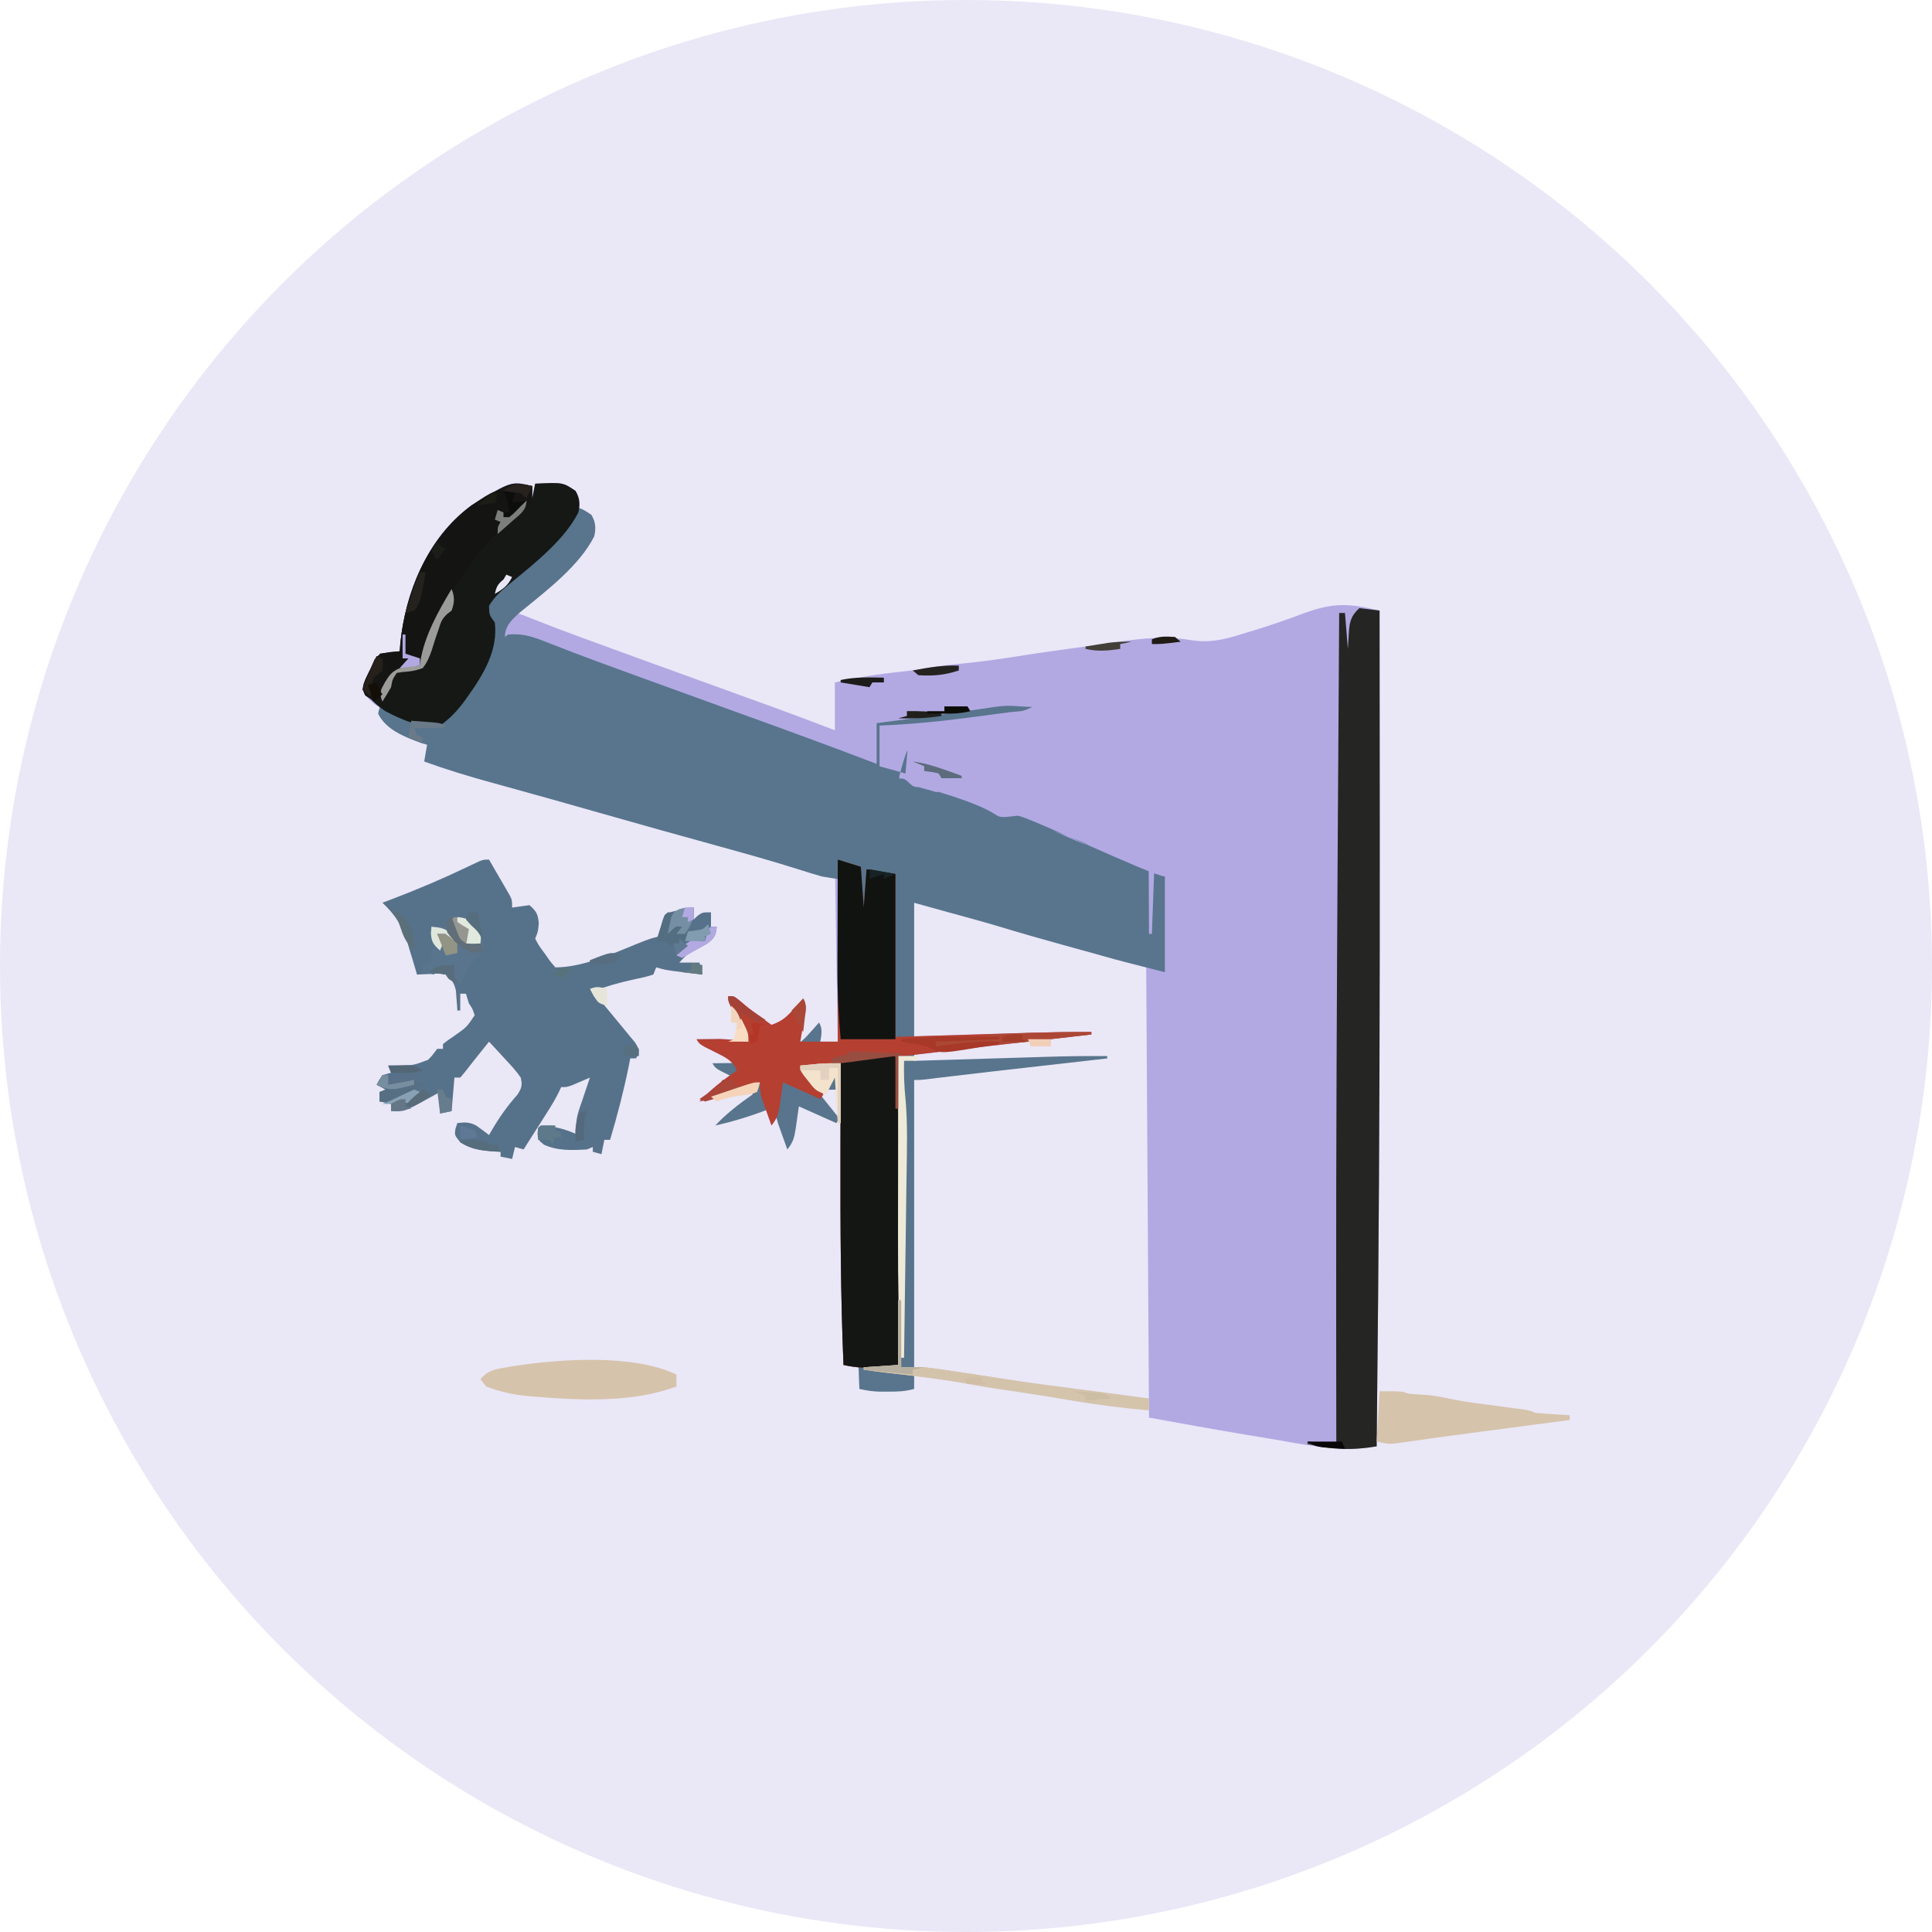 <svg width="32" height="32" viewBox="0 0 32 32" fill="none" xmlns="http://www.w3.org/2000/svg">
<circle opacity="0.28" cx="16" cy="16" r="16" fill="#B2A9E3"/>
<path d="M8.816 8.051C8.816 8.116 8.816 8.182 8.816 8.249C8.832 8.17 8.848 8.092 8.864 8.011C9.323 7.989 9.323 7.989 9.532 8.13C9.605 8.251 9.609 8.356 9.58 8.487C9.341 8.962 8.815 9.367 8.379 9.721C8.227 9.851 8.1 9.964 8.1 10.153C8.116 10.14 8.132 10.127 8.148 10.113C8.423 10.086 8.614 10.168 8.855 10.264C8.94 10.297 9.025 10.33 9.11 10.363C9.155 10.38 9.2 10.398 9.247 10.416C9.496 10.511 9.747 10.602 9.998 10.693C10.044 10.71 10.091 10.727 10.139 10.745C10.287 10.799 10.435 10.853 10.582 10.906C10.64 10.927 10.697 10.948 10.756 10.97C11.106 11.097 11.456 11.224 11.806 11.35C11.926 11.394 12.045 11.437 12.165 11.48C12.246 11.509 12.327 11.539 12.407 11.568C12.884 11.739 13.358 11.914 13.828 12.096C13.828 11.835 13.828 11.573 13.828 11.303C14.202 11.219 14.565 11.162 14.949 11.123C15.086 11.108 15.218 11.089 15.353 11.065C15.553 11.03 15.755 11.008 15.958 10.988C16.244 10.96 16.526 10.922 16.809 10.877C17.246 10.806 17.686 10.748 18.126 10.688C18.26 10.67 18.393 10.65 18.526 10.63C18.951 10.569 19.32 10.531 19.747 10.606C20.075 10.653 20.324 10.579 20.63 10.483C20.677 10.469 20.724 10.455 20.772 10.44C21.056 10.354 21.333 10.257 21.609 10.153C22.091 9.979 22.344 9.992 22.85 10.113C22.851 11.312 22.852 12.511 22.853 13.71C22.853 13.755 22.853 13.8 22.853 13.845C22.854 16.396 22.849 18.947 22.826 21.497C22.826 21.529 22.825 21.561 22.825 21.594C22.818 22.381 22.81 23.169 22.802 23.956C22.249 24.05 21.751 23.957 21.209 23.859C21.012 23.825 20.813 23.793 20.615 23.76C20.086 23.671 19.559 23.576 19.031 23.48C19.007 19.632 19.007 19.632 18.983 15.706C18.652 15.614 18.322 15.523 17.981 15.428C17.757 15.365 17.533 15.301 17.31 15.237C16.692 15.059 16.072 14.885 15.451 14.714C15.262 14.662 15.073 14.61 14.878 14.556C14.878 15.419 14.878 16.283 14.878 17.174C15.734 17.148 15.734 17.148 16.59 17.121C16.699 17.118 16.807 17.115 16.915 17.111C16.97 17.11 17.025 17.108 17.082 17.106C17.414 17.096 17.745 17.092 18.076 17.094C18.076 17.107 18.076 17.12 18.076 17.134C18.018 17.14 17.96 17.147 17.899 17.154C17.678 17.179 17.456 17.204 17.234 17.229C17.139 17.24 17.044 17.25 16.949 17.261C16.393 17.324 15.837 17.387 15.282 17.455C15.223 17.462 15.223 17.462 15.163 17.469C15.129 17.473 15.094 17.478 15.059 17.482C14.974 17.491 14.974 17.491 14.878 17.491C14.878 19.179 14.878 20.868 14.878 22.608C14.725 22.65 14.612 22.652 14.452 22.652C14.402 22.652 14.352 22.652 14.301 22.652C14.182 22.648 14.086 22.633 13.971 22.608C13.923 21.455 13.919 20.303 13.921 19.149C13.921 19.111 13.921 19.073 13.921 19.035C13.921 18.56 13.922 18.085 13.924 17.61C13.887 17.616 13.85 17.623 13.812 17.629C13.624 17.659 13.446 17.652 13.255 17.649C13.381 17.807 13.507 17.964 13.637 18.125C13.621 18.152 13.606 18.178 13.589 18.205C13.385 18.113 13.18 18.022 12.969 17.927C12.941 18.118 12.941 18.118 12.915 18.308C12.894 18.447 12.873 18.523 12.778 18.641C12.746 18.552 12.714 18.463 12.683 18.373C12.665 18.324 12.647 18.274 12.629 18.223C12.587 18.086 12.587 18.086 12.587 17.927C12.555 17.94 12.522 17.953 12.489 17.966C12.193 18.082 11.901 18.174 11.585 18.244C11.769 18.048 11.976 17.889 12.205 17.729C12.134 17.567 12.019 17.512 11.844 17.426C11.589 17.3 11.589 17.3 11.537 17.213C11.617 17.212 11.698 17.211 11.779 17.211C11.823 17.21 11.868 17.21 11.915 17.209C12.078 17.214 12.235 17.232 12.396 17.253C12.372 17.205 12.348 17.157 12.323 17.108C12.292 17.046 12.26 16.983 12.229 16.921C12.213 16.889 12.197 16.858 12.181 16.825C12.158 16.78 12.158 16.78 12.135 16.734C12.121 16.706 12.107 16.678 12.093 16.649C12.062 16.578 12.062 16.578 12.062 16.499C12.158 16.499 12.158 16.499 12.259 16.581C12.279 16.599 12.3 16.617 12.321 16.635C12.466 16.755 12.623 16.864 12.778 16.975C12.953 16.917 13.036 16.837 13.148 16.712C13.192 16.664 13.192 16.664 13.237 16.614C13.259 16.589 13.28 16.564 13.303 16.539C13.381 16.668 13.329 16.802 13.306 16.941C13.301 16.97 13.297 17 13.292 17.031C13.28 17.105 13.268 17.179 13.255 17.253C13.46 17.253 13.665 17.253 13.876 17.253C13.86 16.245 13.844 15.237 13.828 14.199C13.671 14.172 13.513 14.146 13.351 14.119C13.223 14.084 13.1 14.046 12.975 14.005C12.537 13.867 12.095 13.743 11.65 13.621C11.006 13.444 10.363 13.264 9.72 13.081C9.105 12.905 8.489 12.732 7.872 12.562C7.496 12.459 7.127 12.348 6.764 12.215C6.779 12.124 6.795 12.032 6.811 11.938C6.78 11.929 6.748 11.92 6.716 11.911C6.419 11.803 6.127 11.682 6 11.422C6.023 11.293 6.079 11.183 6.143 11.065C6.163 11.019 6.183 10.973 6.203 10.926C6.286 10.827 6.286 10.827 6.459 10.801C6.512 10.797 6.566 10.792 6.621 10.787C6.624 10.744 6.628 10.7 6.631 10.655C6.71 9.851 7.059 8.915 7.814 8.368C8.468 7.968 8.468 7.968 8.816 8.051Z" fill="#B2A9E3"/>
<path d="M9.079 8.448C9.079 8.514 9.079 8.579 9.079 8.646C9.095 8.568 9.11 8.489 9.127 8.408C9.585 8.386 9.585 8.386 9.795 8.527C9.868 8.649 9.872 8.754 9.842 8.884C9.603 9.359 9.078 9.764 8.642 10.118C8.489 10.248 8.363 10.362 8.363 10.55C8.379 10.537 8.394 10.524 8.411 10.511C8.685 10.483 8.877 10.566 9.118 10.662C9.203 10.695 9.288 10.727 9.373 10.76C9.418 10.778 9.463 10.795 9.509 10.813C9.758 10.908 10.009 10.999 10.26 11.091C10.307 11.108 10.354 11.125 10.402 11.143C10.55 11.196 10.697 11.25 10.845 11.304C10.902 11.325 10.96 11.346 11.019 11.367C11.364 11.493 11.709 11.618 12.053 11.742C12.879 12.04 13.703 12.339 14.52 12.652C14.52 12.43 14.52 12.207 14.52 11.978C14.593 11.969 14.666 11.959 14.741 11.949C14.842 11.936 14.944 11.922 15.045 11.909C15.126 11.898 15.126 11.898 15.207 11.887C15.483 11.851 15.758 11.814 16.033 11.774C16.084 11.767 16.134 11.759 16.186 11.752C16.282 11.738 16.378 11.724 16.474 11.709C16.75 11.67 16.818 11.703 17.098 11.709C16.917 11.801 16.913 11.772 16.708 11.799C16.669 11.804 16.631 11.809 16.592 11.814C16.51 11.825 16.429 11.835 16.348 11.846C16.226 11.861 16.104 11.878 15.982 11.894C15.51 11.956 15.045 11.998 14.568 12.018C14.568 12.24 14.568 12.463 14.568 12.692C14.71 12.732 14.852 12.771 14.998 12.811C15.001 12.777 15.003 12.743 15.006 12.709C15.01 12.665 15.014 12.621 15.018 12.576C15.024 12.51 15.024 12.51 15.03 12.443C15.045 12.335 14.854 12.935 14.902 12.896C15.045 12.877 15.064 13.05 15.207 13.035C16.592 13.411 15.116 13.169 15.544 13.115C16.853 13.511 16.29 13.576 16.853 13.511C16.911 13.505 17.945 13.998 18.005 13.991C18.085 13.982 16.771 13.521 16.853 13.511C14.916 15.142 16.781 13.52 16.853 13.511C16.977 13.5 19.103 14.517 19.294 14.517C19.294 15.93 19.294 14.647 19.294 16.103C18.578 15.921 18.578 15.921 18.255 15.831C18.219 15.821 18.183 15.811 18.146 15.8C18.071 15.78 17.996 15.759 17.921 15.738C17.808 15.707 17.695 15.675 17.581 15.644C17.232 15.547 16.884 15.449 16.539 15.343C16.385 15.296 16.23 15.254 16.075 15.211C15.992 15.188 15.992 15.188 15.908 15.165C15.844 15.148 15.78 15.13 15.714 15.112C15.525 15.059 15.336 15.007 15.141 14.953C15.141 15.817 15.141 16.681 15.141 17.571C15.997 17.545 15.997 17.545 16.853 17.519C16.961 17.515 17.07 17.512 17.178 17.509C17.233 17.507 17.288 17.506 17.345 17.504C17.676 17.494 18.007 17.489 18.339 17.492C18.339 17.505 18.339 17.518 18.339 17.531C18.28 17.538 18.222 17.544 18.162 17.551C17.94 17.576 17.718 17.601 17.497 17.627C17.402 17.637 17.307 17.648 17.212 17.659C16.656 17.721 16.1 17.785 15.544 17.852C15.486 17.86 15.486 17.86 15.426 17.867C15.391 17.871 15.357 17.875 15.322 17.879C15.236 17.888 15.236 17.888 15.141 17.888C15.141 19.577 15.141 21.265 15.141 23.005C14.988 23.047 14.875 23.05 14.714 23.05C14.665 23.05 14.615 23.05 14.564 23.05C14.444 23.046 14.348 23.031 14.234 23.005C14.185 21.852 14.182 20.7 14.183 19.547C14.183 19.509 14.183 19.471 14.183 19.432C14.184 18.957 14.185 18.482 14.186 18.007C14.149 18.014 14.112 18.02 14.074 18.027C13.887 18.056 13.708 18.049 13.518 18.047C13.644 18.204 13.77 18.361 13.9 18.523C13.884 18.549 13.868 18.575 13.852 18.602C13.647 18.511 13.443 18.419 13.232 18.325C13.204 18.515 13.204 18.515 13.177 18.706C13.156 18.844 13.135 18.921 13.041 19.039C13.008 18.949 12.977 18.86 12.945 18.771C12.927 18.721 12.91 18.671 12.891 18.62C12.85 18.483 12.85 18.483 12.85 18.325C12.817 18.337 12.785 18.351 12.752 18.364C12.455 18.479 12.163 18.572 11.847 18.642C12.032 18.445 12.238 18.286 12.468 18.126C12.396 17.964 12.282 17.91 12.107 17.824C11.852 17.698 11.852 17.698 11.8 17.611C11.88 17.61 11.961 17.609 12.041 17.608C12.086 17.608 12.131 17.607 12.177 17.607C12.34 17.611 12.498 17.629 12.659 17.65C12.635 17.603 12.611 17.555 12.586 17.506C12.554 17.443 12.523 17.381 12.492 17.318C12.476 17.287 12.46 17.255 12.443 17.223C12.421 17.177 12.421 17.177 12.398 17.131C12.384 17.103 12.37 17.076 12.355 17.047C12.325 16.976 12.325 16.976 12.325 16.897C12.42 16.897 12.42 16.897 12.521 16.979C12.542 16.996 12.562 17.014 12.584 17.032C12.728 17.153 12.886 17.262 13.041 17.373C13.216 17.314 13.299 17.235 13.411 17.11C13.454 17.061 13.454 17.061 13.499 17.012C13.521 16.987 13.543 16.962 13.566 16.936C13.643 17.065 13.592 17.2 13.569 17.338C13.564 17.368 13.559 17.398 13.554 17.429C13.542 17.503 13.53 17.576 13.518 17.65C13.723 17.65 13.928 17.65 14.138 17.65C14.123 16.642 14.107 15.634 14.091 14.596C13.933 14.57 13.776 14.544 13.613 14.517C13.486 14.481 13.362 14.444 13.238 14.403C12.8 14.264 12.357 14.141 11.913 14.018C11.268 13.841 10.625 13.661 9.983 13.478C9.368 13.303 8.752 13.129 8.134 12.96C7.758 12.857 7.389 12.745 7.026 12.613C7.042 12.521 7.058 12.43 7.074 12.335C7.043 12.326 7.011 12.317 6.979 12.308C6.682 12.2 6.389 12.08 6.263 11.82C6.286 11.691 6.342 11.581 6.406 11.463C6.425 11.417 6.445 11.371 6.465 11.324C6.549 11.225 6.549 11.225 6.721 11.199C6.775 11.194 6.828 11.19 6.883 11.185C6.887 11.141 6.89 11.098 6.894 11.053C6.972 10.248 7.322 9.312 8.076 8.765C8.73 8.365 8.73 8.365 9.079 8.448Z" fill="#58758D"/>
<path d="M8.1 14.238C8.164 14.348 8.228 14.458 8.291 14.568C8.319 14.615 8.319 14.615 8.346 14.662C8.372 14.707 8.372 14.707 8.399 14.754C8.415 14.781 8.431 14.809 8.447 14.837C8.482 14.913 8.482 14.913 8.482 15.032C8.577 15.018 8.671 15.005 8.769 14.992C8.888 15.096 8.911 15.145 8.924 15.292C8.912 15.428 8.912 15.428 8.864 15.547C8.929 15.668 8.929 15.668 9.022 15.793C9.052 15.836 9.083 15.879 9.114 15.923C9.156 15.973 9.156 15.973 9.198 16.023C9.696 16.023 10.246 15.749 10.688 15.578C10.773 15.547 10.773 15.547 10.916 15.508C10.944 15.426 10.944 15.426 10.955 15.332C10.977 15.234 10.977 15.234 11.012 15.151C11.149 15.091 11.149 15.091 11.298 15.071C11.336 15.063 11.373 15.055 11.412 15.046C11.437 15.041 11.463 15.037 11.489 15.032C11.489 15.097 11.489 15.162 11.489 15.23C11.51 15.21 11.531 15.191 11.552 15.17C11.633 15.111 11.633 15.111 11.776 15.111C11.776 15.189 11.776 15.268 11.776 15.349C11.807 15.349 11.839 15.349 11.871 15.349C11.859 15.491 11.837 15.537 11.706 15.633C11.658 15.66 11.61 15.686 11.561 15.713C11.376 15.807 11.376 15.807 11.251 15.944C11.361 15.944 11.471 15.944 11.585 15.944C11.608 16.042 11.608 16.042 11.633 16.142C11.532 16.13 11.432 16.117 11.331 16.105C11.275 16.098 11.219 16.091 11.162 16.084C11.012 16.063 11.012 16.063 10.869 16.023C10.853 16.062 10.837 16.102 10.821 16.142C10.682 16.184 10.682 16.184 10.505 16.221C10.263 16.273 10.045 16.335 9.819 16.42C9.842 16.448 9.865 16.476 9.889 16.505C9.976 16.609 10.062 16.713 10.148 16.818C10.185 16.863 10.222 16.908 10.26 16.953C10.314 17.018 10.367 17.083 10.42 17.148C10.452 17.187 10.484 17.226 10.518 17.266C10.582 17.372 10.582 17.372 10.569 17.465C10.557 17.487 10.546 17.508 10.535 17.53C10.503 17.53 10.472 17.53 10.439 17.53C10.431 17.571 10.423 17.612 10.415 17.654C10.331 18.067 10.226 18.473 10.105 18.879C10.073 18.879 10.042 18.879 10.01 18.879C9.994 18.958 9.978 19.036 9.962 19.117C9.891 19.097 9.891 19.097 9.819 19.077C9.819 19.051 9.819 19.025 9.819 18.998C9.771 19.018 9.771 19.018 9.723 19.038C9.474 19.053 9.231 19.063 9.007 18.958C8.912 18.879 8.912 18.879 8.903 18.777C8.912 18.681 8.912 18.681 8.959 18.641C9.197 18.657 9.372 18.703 9.58 18.8C9.57 18.775 9.559 18.75 9.549 18.725C9.524 18.542 9.588 18.387 9.649 18.212C9.66 18.177 9.672 18.142 9.684 18.106C9.712 18.02 9.741 17.934 9.771 17.848C9.744 17.859 9.718 17.871 9.691 17.883C9.656 17.897 9.622 17.912 9.586 17.927C9.552 17.942 9.517 17.957 9.482 17.972C9.389 18.006 9.389 18.006 9.294 18.006C9.28 18.035 9.267 18.064 9.254 18.093C9.2 18.201 9.14 18.303 9.074 18.406C9.051 18.443 9.027 18.48 9.003 18.518C8.979 18.556 8.955 18.594 8.93 18.634C8.905 18.672 8.88 18.711 8.855 18.751C8.794 18.847 8.734 18.942 8.673 19.038C8.626 19.025 8.579 19.012 8.53 18.998C8.514 19.064 8.498 19.129 8.482 19.196C8.419 19.183 8.356 19.17 8.291 19.157C8.291 19.131 8.291 19.104 8.291 19.077C8.263 19.076 8.235 19.074 8.206 19.073C7.978 19.057 7.808 19.04 7.623 18.919C7.527 18.8 7.527 18.8 7.545 18.693C7.555 18.663 7.565 18.633 7.575 18.601C7.702 18.586 7.785 18.585 7.893 18.646C7.964 18.695 8.032 18.747 8.1 18.8C8.121 18.763 8.121 18.763 8.142 18.726C8.267 18.512 8.401 18.32 8.571 18.13C8.643 18.019 8.653 17.972 8.625 17.848C8.549 17.737 8.457 17.638 8.363 17.538C8.338 17.51 8.313 17.483 8.287 17.455C8.225 17.387 8.163 17.32 8.1 17.253C8.073 17.287 8.073 17.287 8.044 17.323C7.993 17.387 7.941 17.451 7.89 17.515C7.844 17.571 7.8 17.629 7.756 17.686C7.714 17.741 7.669 17.795 7.623 17.848C7.591 17.848 7.56 17.848 7.527 17.848C7.512 18.031 7.496 18.214 7.48 18.403C7.385 18.423 7.385 18.423 7.289 18.443C7.289 18.325 7.289 18.207 7.289 18.086C7.22 18.124 7.152 18.162 7.083 18.2C6.698 18.413 6.698 18.413 6.477 18.403C6.477 18.364 6.477 18.325 6.477 18.284C6.414 18.271 6.351 18.258 6.286 18.244C6.286 18.192 6.286 18.14 6.286 18.086C6.334 18.066 6.334 18.066 6.382 18.046C6.335 18.02 6.287 17.994 6.239 17.967C6.277 17.89 6.277 17.89 6.334 17.808C6.405 17.788 6.405 17.788 6.477 17.768C6.462 17.729 6.446 17.69 6.43 17.649C6.468 17.649 6.507 17.649 6.547 17.649C6.836 17.649 6.836 17.649 7.09 17.554C7.16 17.482 7.16 17.482 7.241 17.372C7.273 17.372 7.304 17.372 7.337 17.372C7.337 17.346 7.337 17.319 7.337 17.293C7.415 17.231 7.415 17.231 7.519 17.161C7.729 17.014 7.729 17.014 7.862 16.817C7.829 16.713 7.829 16.713 7.766 16.618C7.749 16.566 7.733 16.513 7.718 16.459C7.687 16.459 7.655 16.459 7.623 16.459C7.623 16.551 7.623 16.643 7.623 16.737C7.607 16.737 7.591 16.737 7.575 16.737C7.573 16.707 7.572 16.678 7.57 16.647C7.565 16.589 7.565 16.589 7.56 16.529C7.558 16.49 7.555 16.452 7.552 16.412C7.524 16.286 7.491 16.234 7.384 16.142C7.265 16.123 7.265 16.123 7.137 16.132C7.072 16.134 7.072 16.134 7.006 16.137C6.974 16.139 6.941 16.14 6.907 16.142C6.9 16.117 6.893 16.093 6.885 16.067C6.852 15.953 6.817 15.839 6.782 15.726C6.765 15.667 6.765 15.667 6.748 15.608C6.665 15.344 6.552 15.156 6.334 14.952C6.383 14.934 6.431 14.916 6.481 14.897C6.909 14.734 7.324 14.558 7.732 14.363C7.766 14.347 7.801 14.331 7.836 14.314C7.866 14.299 7.897 14.285 7.928 14.27C8.005 14.238 8.005 14.238 8.1 14.238Z" fill="#56728A"/>
<path d="M13.876 14.238C14.002 14.277 14.128 14.317 14.258 14.357C14.281 14.691 14.281 14.691 14.306 15.032C14.321 14.822 14.337 14.613 14.353 14.397C14.589 14.436 14.589 14.436 14.831 14.476C14.831 15.366 14.831 16.256 14.831 17.174C15.702 17.148 15.702 17.148 16.574 17.121C16.684 17.118 16.795 17.115 16.905 17.111C16.989 17.109 16.989 17.109 17.075 17.106C17.409 17.097 17.742 17.092 18.076 17.094C18.076 17.107 18.076 17.12 18.076 17.134C18.018 17.14 17.96 17.147 17.899 17.154C17.678 17.179 17.456 17.204 17.234 17.229C17.139 17.24 17.044 17.25 16.949 17.261C16.393 17.324 15.837 17.387 15.282 17.455C15.243 17.46 15.204 17.464 15.163 17.469C15.129 17.473 15.094 17.478 15.059 17.482C14.974 17.491 14.974 17.491 14.878 17.491C14.878 19.179 14.878 20.868 14.878 22.608C14.725 22.65 14.612 22.652 14.452 22.652C14.402 22.652 14.352 22.652 14.301 22.652C14.182 22.648 14.086 22.633 13.971 22.608C13.923 21.455 13.919 20.302 13.921 19.149C13.921 19.092 13.921 19.092 13.921 19.034C13.921 18.559 13.922 18.085 13.924 17.61C13.887 17.616 13.85 17.623 13.812 17.629C13.624 17.659 13.446 17.652 13.255 17.649C13.381 17.806 13.507 17.964 13.637 18.125C13.621 18.152 13.606 18.178 13.589 18.205C13.282 18.067 13.282 18.067 12.969 17.927C12.941 18.117 12.941 18.117 12.915 18.308C12.894 18.447 12.873 18.523 12.778 18.641C12.746 18.552 12.714 18.463 12.683 18.373C12.665 18.324 12.647 18.274 12.629 18.223C12.587 18.086 12.587 18.086 12.587 17.927C12.555 17.94 12.522 17.953 12.489 17.966C12.193 18.082 11.901 18.174 11.585 18.244C11.769 18.048 11.976 17.889 12.205 17.729C12.134 17.567 12.019 17.512 11.844 17.426C11.589 17.3 11.589 17.3 11.537 17.213C11.617 17.212 11.698 17.211 11.779 17.211C11.823 17.21 11.868 17.21 11.915 17.209C12.078 17.214 12.235 17.232 12.396 17.253C12.372 17.205 12.348 17.157 12.323 17.108C12.292 17.046 12.26 16.983 12.229 16.921C12.213 16.889 12.197 16.858 12.181 16.825C12.166 16.795 12.151 16.765 12.135 16.734C12.121 16.706 12.107 16.678 12.093 16.649C12.062 16.578 12.062 16.578 12.062 16.499C12.158 16.499 12.158 16.499 12.259 16.581C12.279 16.599 12.3 16.617 12.321 16.635C12.466 16.755 12.623 16.864 12.778 16.975C12.953 16.916 13.036 16.837 13.148 16.712C13.177 16.68 13.207 16.648 13.237 16.614C13.259 16.589 13.28 16.564 13.303 16.539C13.381 16.668 13.329 16.802 13.306 16.94C13.301 16.97 13.296 17 13.292 17.031C13.28 17.105 13.268 17.179 13.255 17.253C13.46 17.253 13.665 17.253 13.876 17.253C13.876 16.258 13.876 15.263 13.876 14.238Z" fill="#B53F31"/>
<path d="M22.515 10.073C22.626 10.087 22.736 10.1 22.85 10.113C22.851 11.312 22.852 12.511 22.853 13.71C22.853 13.755 22.853 13.8 22.853 13.845C22.854 16.396 22.849 18.946 22.826 21.497C22.826 21.529 22.825 21.561 22.825 21.594C22.818 22.381 22.81 23.169 22.802 23.956C22.407 24.025 22.043 24.013 21.656 23.916C21.656 23.903 21.656 23.89 21.656 23.877C21.814 23.89 21.971 23.903 22.134 23.916C22.134 23.865 22.134 23.814 22.133 23.761C22.132 23.058 22.131 22.356 22.131 21.653C22.131 21.624 22.131 21.594 22.131 21.564C22.129 19.013 22.142 16.462 22.157 13.911C22.158 13.864 22.158 13.818 22.158 13.77C22.166 12.564 22.173 11.358 22.181 10.153C22.213 10.153 22.244 10.153 22.277 10.153C22.293 10.349 22.308 10.546 22.325 10.748C22.329 10.666 22.334 10.584 22.34 10.5C22.351 10.318 22.364 10.21 22.515 10.073Z" fill="#252624"/>
<path d="M8.816 8.051C8.816 8.116 8.816 8.182 8.816 8.249C8.832 8.17 8.848 8.092 8.864 8.011C9.323 7.989 9.323 7.989 9.532 8.13C9.605 8.251 9.609 8.356 9.58 8.487C9.359 8.925 8.885 9.309 8.482 9.637C8.328 9.763 8.196 9.872 8.1 10.034C8.104 10.187 8.104 10.187 8.196 10.312C8.251 10.765 8.014 11.163 7.742 11.544C7.716 11.58 7.716 11.58 7.689 11.618C7.575 11.771 7.455 11.901 7.289 12.017C6.976 12.072 6.638 11.912 6.382 11.779C6.242 11.678 6.242 11.678 6.143 11.581C6.096 11.546 6.096 11.546 6.048 11.511C5.988 11.399 6.01 11.364 6.054 11.249C6.083 11.187 6.113 11.126 6.143 11.065C6.163 11.019 6.183 10.973 6.203 10.926C6.286 10.827 6.286 10.827 6.459 10.801C6.512 10.797 6.565 10.792 6.621 10.787C6.624 10.744 6.628 10.7 6.631 10.655C6.71 9.851 7.059 8.915 7.814 8.368C8.468 7.968 8.468 7.968 8.816 8.051Z" fill="#161816"/>
<path d="M14.831 17.491C14.872 18.12 14.885 18.747 14.883 19.377C14.883 19.471 14.883 19.565 14.883 19.659C14.883 19.903 14.882 20.147 14.882 20.391C14.881 20.641 14.881 20.891 14.881 21.142C14.88 21.63 14.879 22.119 14.878 22.608C14.725 22.65 14.612 22.653 14.452 22.652C14.402 22.652 14.352 22.652 14.301 22.652C14.182 22.648 14.086 22.633 13.971 22.608C13.922 21.448 13.919 20.289 13.921 19.13C13.921 19.091 13.921 19.053 13.921 19.013C13.921 18.532 13.922 18.051 13.924 17.57C14.039 17.557 14.154 17.544 14.27 17.53C14.319 17.525 14.319 17.525 14.368 17.519C14.525 17.501 14.672 17.491 14.831 17.491Z" fill="#141614"/>
<path d="M13.876 14.238C14.002 14.277 14.128 14.317 14.258 14.357C14.274 14.58 14.289 14.802 14.306 15.032C14.321 14.822 14.337 14.613 14.353 14.397C14.511 14.423 14.668 14.449 14.831 14.476C14.831 15.379 14.831 16.283 14.831 17.213C14.531 17.213 14.232 17.213 13.924 17.213C13.888 16.821 13.869 16.433 13.871 16.04C13.871 15.988 13.871 15.935 13.871 15.882C13.872 15.746 13.872 15.61 13.873 15.474C13.873 15.335 13.873 15.195 13.874 15.055C13.874 14.783 13.875 14.511 13.876 14.238Z" fill="#111310"/>
<path d="M8.482 8.13C8.506 8.169 8.506 8.169 8.53 8.209C8.514 8.249 8.498 8.288 8.482 8.328C8.561 8.315 8.64 8.302 8.721 8.289C8.626 8.38 8.532 8.472 8.434 8.566C8.371 8.553 8.308 8.54 8.243 8.527C8.255 8.554 8.267 8.582 8.279 8.61C8.296 8.769 8.209 8.85 8.097 8.97C7.776 9.33 7.532 9.696 7.328 10.111C7.307 10.151 7.287 10.191 7.266 10.232C7.15 10.465 7.061 10.69 7.001 10.938C6.955 11.025 6.955 11.025 6.839 11.082C6.714 11.118 6.609 11.141 6.477 11.145C6.334 11.065 6.334 11.065 6.301 10.941C6.294 10.885 6.294 10.885 6.286 10.827C6.452 10.807 6.452 10.807 6.621 10.787C6.626 10.722 6.626 10.722 6.631 10.655C6.711 9.842 7.063 8.927 7.814 8.368C8.192 8.114 8.192 8.114 8.482 8.13Z" fill="#141513"/>
<path d="M11.203 22.766C11.203 22.832 11.203 22.897 11.203 22.965C10.479 23.235 9.611 23.196 8.837 23.131C8.785 23.127 8.785 23.127 8.732 23.122C8.487 23.099 8.278 23.049 8.053 22.965C8.021 22.925 7.989 22.886 7.957 22.846C8.093 22.676 8.235 22.676 8.467 22.633C9.256 22.508 10.476 22.421 11.203 22.766Z" fill="#D6C3AB"/>
<path d="M22.85 23.044C23.232 23.044 23.232 23.044 23.327 23.084C23.44 23.095 23.553 23.101 23.666 23.108C23.805 23.123 23.937 23.151 24.073 23.181C24.305 23.226 24.541 23.253 24.777 23.284C24.88 23.298 24.983 23.312 25.085 23.326C25.153 23.334 25.153 23.334 25.222 23.343C25.332 23.361 25.332 23.361 25.427 23.401C25.524 23.41 25.622 23.417 25.72 23.423C25.798 23.428 25.798 23.428 25.878 23.433C25.918 23.436 25.959 23.438 26 23.441C26 23.467 26 23.493 26 23.52C25.951 23.526 25.903 23.533 25.852 23.539C25.707 23.558 25.561 23.577 25.415 23.596C25.25 23.618 25.084 23.64 24.918 23.662C24.548 23.71 24.177 23.759 23.807 23.81C23.752 23.818 23.697 23.826 23.641 23.833C23.541 23.847 23.442 23.861 23.342 23.876C23.298 23.882 23.254 23.888 23.209 23.894C23.171 23.899 23.134 23.905 23.095 23.91C22.993 23.917 22.993 23.917 22.802 23.877C22.818 23.602 22.833 23.327 22.85 23.044Z" fill="#D5C3AB"/>
<path d="M14.878 21.537C14.894 21.537 14.91 21.537 14.926 21.537C14.926 21.903 14.926 22.27 14.926 22.647C15.052 22.647 15.178 22.647 15.308 22.647C15.422 22.657 15.422 22.657 15.517 22.672C15.571 22.679 15.571 22.679 15.626 22.688C15.683 22.696 15.683 22.696 15.741 22.705C15.781 22.711 15.822 22.717 15.863 22.723C15.992 22.742 16.119 22.762 16.248 22.781C16.416 22.806 16.584 22.831 16.752 22.856C16.793 22.863 16.834 22.869 16.876 22.875C17.148 22.915 17.42 22.952 17.694 22.986C17.954 23.019 18.213 23.054 18.473 23.088C18.527 23.096 18.581 23.103 18.637 23.11C18.768 23.128 18.9 23.145 19.031 23.163C19.031 23.228 19.031 23.294 19.031 23.361C18.578 23.321 18.134 23.264 17.688 23.187C17.383 23.134 17.077 23.087 16.77 23.041C16.487 23 16.206 22.956 15.925 22.903C15.52 22.828 15.11 22.785 14.699 22.739C14.567 22.724 14.436 22.706 14.306 22.687C14.306 22.674 14.306 22.661 14.306 22.647C14.495 22.634 14.684 22.621 14.878 22.608C14.878 22.254 14.878 21.901 14.878 21.537Z" fill="#D4C4AC"/>
<path d="M7.432 15.19C7.56 15.175 7.56 15.175 7.718 15.19C7.884 15.312 7.966 15.408 8.008 15.589C8.004 15.777 7.961 15.808 7.814 15.944C7.743 16.061 7.682 16.18 7.623 16.301C7.438 16.231 7.438 16.231 7.384 16.142C7.24 16.116 7.24 16.116 7.098 16.102C7.241 15.983 7.376 16 7.575 15.983C7.591 15.931 7.607 15.879 7.623 15.825C7.591 15.825 7.56 15.825 7.527 15.825C7.382 15.813 7.336 15.785 7.229 15.698C7.133 15.57 7.129 15.498 7.146 15.349C7.224 15.349 7.303 15.349 7.384 15.349C7.4 15.296 7.416 15.244 7.432 15.19Z" fill="#5A748E"/>
<path d="M14.878 17.491C14.989 17.491 15.099 17.491 15.212 17.491C15.197 17.517 15.181 17.543 15.165 17.57C15.102 17.57 15.039 17.57 14.974 17.57C14.969 17.782 14.975 17.99 14.998 18.201C15.035 18.615 15.022 19.029 15.016 19.444C15.014 19.532 15.013 19.62 15.012 19.708C15.009 19.939 15.006 20.169 15.003 20.399C14.999 20.635 14.996 20.87 14.993 21.106C14.987 21.567 14.98 22.028 14.974 22.489C14.958 22.489 14.942 22.489 14.926 22.489C14.887 21.845 14.872 21.203 14.874 20.559C14.874 20.469 14.874 20.38 14.874 20.291C14.874 20.059 14.874 19.827 14.875 19.596C14.876 19.358 14.876 19.12 14.876 18.883C14.877 18.419 14.877 17.955 14.878 17.491Z" fill="#EEEAD7"/>
<path d="M14.878 21.537C14.894 21.537 14.91 21.537 14.926 21.537C14.926 21.903 14.926 22.27 14.926 22.647C15.052 22.647 15.178 22.647 15.308 22.647C15.532 22.67 15.754 22.705 15.976 22.739C16.035 22.747 16.094 22.756 16.154 22.765C16.46 22.81 16.741 22.863 17.026 22.965C16.995 22.991 16.963 23.017 16.931 23.044C16.652 23.027 16.383 22.978 16.11 22.93C15.641 22.849 15.169 22.791 14.694 22.738C14.564 22.723 14.435 22.706 14.306 22.687C14.306 22.674 14.306 22.661 14.306 22.647C14.495 22.634 14.684 22.621 14.878 22.608C14.878 22.254 14.878 21.901 14.878 21.537Z" fill="#D3C3AB"/>
<path d="M7.48 9.756C7.533 9.888 7.529 9.98 7.48 10.113C7.457 10.131 7.434 10.149 7.41 10.167C7.318 10.249 7.298 10.315 7.265 10.423C7.252 10.46 7.239 10.497 7.226 10.535C7.2 10.612 7.176 10.69 7.152 10.768C7.113 10.878 7.078 10.969 7.002 11.065C6.887 11.109 6.793 11.123 6.667 11.131C6.62 11.138 6.62 11.138 6.573 11.145C6.5 11.253 6.5 11.253 6.477 11.383C6.431 11.462 6.384 11.542 6.334 11.62C6.214 11.607 6.148 11.584 6.051 11.521C5.978 11.379 6.035 11.293 6.1 11.152C6.114 11.123 6.128 11.095 6.143 11.065C6.162 11.025 6.181 10.985 6.2 10.944C6.213 10.918 6.225 10.893 6.239 10.867C6.37 10.921 6.406 11 6.477 11.105C6.635 11.079 6.792 11.053 6.955 11.025C6.963 10.969 6.97 10.913 6.979 10.854C7.06 10.473 7.272 10.102 7.48 9.756Z" fill="#151613"/>
<path d="M13.924 17.61C13.924 17.937 13.924 18.264 13.924 18.602C13.908 18.602 13.892 18.602 13.876 18.602C13.86 18.353 13.844 18.104 13.828 17.848C13.781 17.939 13.734 18.031 13.685 18.125C13.512 18.078 13.487 18.034 13.39 17.91C13.364 17.878 13.339 17.846 13.313 17.813C13.255 17.729 13.255 17.729 13.255 17.649C13.322 17.643 13.389 17.636 13.455 17.63C13.492 17.626 13.53 17.622 13.568 17.619C13.686 17.61 13.805 17.61 13.924 17.61Z" fill="#F3E2CC"/>
<path d="M18.076 17.094C18.076 17.107 18.076 17.12 18.076 17.134C17.881 17.157 17.686 17.179 17.491 17.202C17.425 17.209 17.358 17.217 17.292 17.225C16.951 17.265 16.616 17.301 16.27 17.294C16.113 17.292 15.96 17.302 15.803 17.312C15.745 17.316 15.688 17.32 15.628 17.324C15.564 17.328 15.564 17.328 15.499 17.332C15.499 17.306 15.499 17.28 15.499 17.253C15.924 17.214 15.924 17.214 16.358 17.174C16.358 17.16 16.358 17.147 16.358 17.134C16.546 17.127 16.734 17.121 16.922 17.114C16.974 17.112 17.027 17.11 17.081 17.108C17.413 17.097 17.744 17.092 18.076 17.094Z" fill="#AD4735"/>
<path d="M16.006 17.171C16.058 17.171 16.111 17.171 16.165 17.172C16.293 17.172 16.421 17.173 16.549 17.174C16.549 17.187 16.549 17.2 16.549 17.213C16.202 17.226 15.856 17.239 15.499 17.253C15.499 17.279 15.499 17.305 15.499 17.332C15.565 17.324 15.565 17.324 15.632 17.315C15.941 17.276 16.236 17.242 16.549 17.253C16.549 17.266 16.549 17.279 16.549 17.293C16.428 17.313 16.306 17.332 16.185 17.352C16.151 17.358 16.117 17.363 16.082 17.369C15.57 17.451 15.57 17.451 15.356 17.332C15.247 17.306 15.247 17.306 15.132 17.288C15.093 17.281 15.055 17.274 15.015 17.267C14.986 17.263 14.956 17.258 14.926 17.253C14.926 17.24 14.926 17.227 14.926 17.213C15.287 17.176 15.642 17.169 16.006 17.171Z" fill="#A83827"/>
<path d="M8.816 8.051C8.812 8.257 8.793 8.367 8.613 8.514C8.554 8.558 8.495 8.602 8.434 8.646C8.387 8.684 8.34 8.723 8.294 8.762C8.245 8.803 8.245 8.803 8.196 8.844C8.227 8.778 8.259 8.713 8.291 8.646C8.26 8.632 8.228 8.619 8.196 8.606C8.211 8.554 8.227 8.501 8.243 8.447C8.306 8.473 8.369 8.5 8.434 8.527C8.497 8.461 8.56 8.396 8.625 8.328C8.578 8.328 8.531 8.328 8.482 8.328C8.482 8.276 8.482 8.224 8.482 8.17C8.435 8.143 8.388 8.117 8.339 8.09C8.519 8.017 8.623 8.005 8.816 8.051Z" fill="#161513"/>
<path d="M7.48 9.756C7.533 9.888 7.529 9.98 7.48 10.113C7.457 10.131 7.434 10.149 7.41 10.167C7.318 10.249 7.298 10.315 7.265 10.423C7.252 10.46 7.239 10.497 7.226 10.535C7.2 10.612 7.176 10.69 7.152 10.768C7.113 10.878 7.078 10.969 7.002 11.065C6.887 11.109 6.793 11.123 6.667 11.131C6.62 11.138 6.62 11.138 6.573 11.145C6.5 11.253 6.5 11.253 6.477 11.383C6.431 11.462 6.384 11.542 6.334 11.62C6.276 11.474 6.301 11.438 6.376 11.301C6.45 11.181 6.489 11.119 6.637 11.061C6.744 11.042 6.845 11.03 6.955 11.025C6.957 11.003 6.96 10.98 6.962 10.957C7.03 10.535 7.252 10.135 7.48 9.756Z" fill="#9B9C99"/>
<path d="M7.527 15.19C7.694 15.198 7.756 15.222 7.876 15.319C7.963 15.436 7.976 15.492 7.957 15.627C7.878 15.64 7.8 15.653 7.718 15.666C7.562 15.524 7.496 15.423 7.48 15.23C7.495 15.217 7.511 15.204 7.527 15.19Z" fill="#969691"/>
<path d="M11.06 15.111C11.091 15.111 11.123 15.111 11.155 15.111C11.139 15.216 11.124 15.32 11.107 15.428C11.155 15.376 11.202 15.324 11.251 15.27C11.282 15.283 11.314 15.296 11.346 15.309C11.33 15.362 11.315 15.414 11.298 15.468C11.33 15.455 11.361 15.442 11.394 15.428C11.41 15.467 11.425 15.507 11.441 15.547C11.276 15.606 11.276 15.606 11.107 15.666C11.076 15.64 11.044 15.614 11.012 15.587C10.965 15.587 10.917 15.587 10.869 15.587C10.891 15.515 10.914 15.443 10.937 15.371C10.95 15.331 10.963 15.291 10.976 15.25C11.012 15.151 11.012 15.151 11.06 15.111Z" fill="#536E80"/>
<path d="M14.067 17.412C14.366 17.425 14.665 17.438 14.974 17.451C14.927 17.471 14.927 17.471 14.878 17.491C14.878 17.779 14.878 18.067 14.878 18.363C14.863 18.363 14.847 18.363 14.831 18.363C14.831 18.076 14.831 17.788 14.831 17.491C14.539 17.53 14.539 17.53 14.246 17.569C14.192 17.576 14.192 17.576 14.136 17.584C14.099 17.589 14.062 17.594 14.023 17.599C13.924 17.61 13.924 17.61 13.78 17.61C13.78 17.584 13.78 17.558 13.78 17.53C13.875 17.504 13.969 17.478 14.067 17.451C14.067 17.438 14.067 17.425 14.067 17.412Z" fill="#984D41"/>
<path d="M7.193 15.706C7.218 15.72 7.243 15.734 7.268 15.748C7.429 15.8 7.552 15.772 7.718 15.746C7.671 15.86 7.671 15.86 7.575 15.984C7.447 16.029 7.333 16.044 7.193 16.063C7.193 16.089 7.193 16.115 7.193 16.142C7.13 16.129 7.067 16.116 7.002 16.103C7.002 16.063 7.002 16.024 7.002 15.984C7.05 15.97 7.097 15.957 7.146 15.944C7.145 15.912 7.144 15.88 7.143 15.847C7.146 15.746 7.146 15.746 7.193 15.706Z" fill="#59758E"/>
<path d="M14.878 21.537C14.894 21.537 14.91 21.537 14.926 21.537C14.926 21.903 14.926 22.27 14.926 22.647C15.052 22.647 15.178 22.647 15.308 22.647C15.245 22.66 15.182 22.673 15.117 22.687C15.117 22.713 15.117 22.739 15.117 22.766C14.849 22.74 14.581 22.714 14.306 22.687C14.306 22.674 14.306 22.661 14.306 22.647C14.495 22.634 14.684 22.621 14.878 22.608C14.878 22.254 14.878 21.901 14.878 21.537Z" fill="#B7AF9F"/>
<path d="M6.334 17.808C6.539 17.808 6.744 17.808 6.955 17.808C6.907 17.828 6.907 17.828 6.859 17.848C6.859 17.887 6.859 17.926 6.859 17.967C6.513 18.055 6.513 18.055 6.334 18.011C6.303 17.997 6.271 17.982 6.239 17.967C6.27 17.914 6.302 17.862 6.334 17.808Z" fill="#587088"/>
<path d="M6.859 17.887C6.906 17.914 6.954 17.94 7.002 17.967C6.596 18.259 6.596 18.259 6.286 18.244C6.286 18.192 6.286 18.14 6.286 18.086C6.364 18.066 6.441 18.046 6.519 18.026C6.562 18.015 6.605 18.004 6.65 17.993C6.764 17.967 6.764 17.967 6.859 17.967C6.859 17.941 6.859 17.914 6.859 17.887Z" fill="#566F83"/>
<path d="M13.924 17.61C13.924 17.937 13.924 18.264 13.924 18.602C13.908 18.602 13.892 18.602 13.876 18.602C13.876 18.3 13.876 17.999 13.876 17.689C13.829 17.689 13.781 17.689 13.733 17.689C13.733 17.755 13.733 17.82 13.733 17.887C13.685 17.887 13.638 17.887 13.589 17.887C13.589 17.835 13.589 17.783 13.589 17.729C13.479 17.729 13.369 17.729 13.255 17.729C13.255 17.703 13.255 17.677 13.255 17.649C13.322 17.643 13.389 17.636 13.455 17.63C13.492 17.626 13.53 17.622 13.568 17.619C13.686 17.61 13.805 17.61 13.924 17.61Z" fill="#E3D1BF"/>
<path d="M11.489 15.032C11.508 15.208 11.449 15.315 11.346 15.468C11.299 15.468 11.252 15.468 11.203 15.468C11.234 15.429 11.266 15.389 11.298 15.349C11.197 15.34 11.197 15.34 11.125 15.408C11.104 15.428 11.082 15.448 11.06 15.468C11.071 15.41 11.083 15.352 11.095 15.294C11.102 15.262 11.109 15.23 11.116 15.197C11.155 15.111 11.155 15.111 11.245 15.06C11.346 15.032 11.346 15.032 11.489 15.032Z" fill="#758EA4"/>
<path d="M19.079 13.921C19.085 13.946 19.091 13.97 19.097 13.995C19.12 14.087 19.12 14.087 19.222 14.159C19.191 14.159 19.159 14.159 19.127 14.159C19.111 14.591 19.095 15.023 19.079 15.468C19.063 15.468 19.047 15.468 19.031 15.468C19.03 15.254 19.029 15.04 19.028 14.826C19.028 14.753 19.028 14.681 19.027 14.608C19.027 14.503 19.027 14.399 19.026 14.294C19.026 14.261 19.026 14.229 19.026 14.195C19.026 14.117 19.028 14.039 19.031 13.961C19.047 13.948 19.062 13.934 19.079 13.921Z" fill="#B2A9E3"/>
<path d="M11.776 15.349C11.807 15.349 11.839 15.349 11.871 15.349C11.859 15.492 11.835 15.538 11.704 15.636C11.656 15.663 11.607 15.69 11.558 15.718C11.51 15.746 11.461 15.774 11.412 15.802C11.374 15.823 11.337 15.843 11.298 15.864C11.267 15.851 11.235 15.838 11.203 15.825C11.275 15.658 11.407 15.597 11.585 15.508C11.585 15.534 11.585 15.56 11.585 15.587C11.616 15.587 11.648 15.587 11.68 15.587C11.687 15.555 11.694 15.523 11.701 15.49C11.728 15.389 11.728 15.389 11.776 15.349Z" fill="#B2A9E3"/>
<path d="M11.967 17.887C12.03 17.887 12.093 17.887 12.158 17.887C12.158 17.914 12.158 17.94 12.158 17.967C12.189 17.967 12.22 17.967 12.253 17.967C12.253 17.993 12.253 18.019 12.253 18.046C12.16 18.08 12.066 18.114 11.973 18.148C11.921 18.167 11.868 18.186 11.815 18.205C11.77 18.218 11.726 18.231 11.68 18.244C11.649 18.231 11.617 18.218 11.585 18.205C11.608 18.189 11.632 18.172 11.656 18.155C11.687 18.134 11.717 18.113 11.749 18.091C11.779 18.07 11.81 18.048 11.841 18.027C11.924 17.97 11.924 17.97 11.967 17.887Z" fill="#A94539"/>
<path d="M12.11 16.658C12.217 16.747 12.251 16.817 12.307 16.933C12.323 16.968 12.34 17.002 12.358 17.038C12.396 17.134 12.396 17.134 12.396 17.253C12.286 17.253 12.176 17.253 12.062 17.253C12.094 17.24 12.125 17.227 12.158 17.213C12.177 17.121 12.193 17.028 12.205 16.936C12.174 16.936 12.142 16.936 12.11 16.936C12.11 16.844 12.11 16.752 12.11 16.658Z" fill="#F8DDC3"/>
<path d="M12.062 16.499C12.158 16.499 12.158 16.499 12.265 16.586C12.33 16.641 12.33 16.641 12.396 16.698C12.49 16.765 12.586 16.831 12.683 16.896C12.635 16.909 12.588 16.922 12.539 16.936C12.411 16.859 12.411 16.859 12.301 16.777C12.285 16.829 12.269 16.882 12.253 16.936C12.221 16.878 12.189 16.82 12.158 16.762C12.14 16.73 12.122 16.698 12.104 16.664C12.062 16.579 12.062 16.579 12.062 16.499Z" fill="#A44237"/>
<path d="M6.239 10.867C6.27 10.88 6.302 10.893 6.334 10.906C6.343 10.998 6.343 10.998 6.334 11.105C6.287 11.145 6.24 11.185 6.191 11.224C6.154 11.335 6.143 11.426 6.143 11.541C6.096 11.502 6.049 11.463 6 11.422C6.074 11.235 6.147 11.049 6.239 10.867Z" fill="#25201A"/>
<path d="M7.146 15.349C7.294 15.362 7.366 15.373 7.474 15.463C7.491 15.491 7.509 15.518 7.527 15.547C7.512 15.586 7.496 15.626 7.48 15.666C7.448 15.601 7.417 15.535 7.384 15.468C7.337 15.468 7.29 15.468 7.241 15.468C7.258 15.492 7.275 15.515 7.292 15.54C7.337 15.627 7.337 15.627 7.289 15.745C7.176 15.644 7.146 15.598 7.137 15.458C7.14 15.422 7.143 15.386 7.146 15.349Z" fill="#DFE6DC"/>
<path d="M7.575 15.19C7.721 15.203 7.768 15.231 7.873 15.319C7.963 15.437 7.976 15.491 7.957 15.627C7.878 15.64 7.8 15.653 7.718 15.666C7.734 15.575 7.75 15.483 7.766 15.389C7.719 15.362 7.719 15.362 7.671 15.334C7.639 15.313 7.608 15.292 7.575 15.27C7.575 15.243 7.575 15.217 7.575 15.19Z" fill="#E1E8DE"/>
<path d="M12.587 17.927C12.569 18.004 12.569 18.004 12.539 18.086C12.444 18.125 12.444 18.125 12.286 18.143C12.131 18.162 12.012 18.191 11.871 18.244C11.84 18.218 11.808 18.192 11.776 18.165C11.893 18.125 12.01 18.086 12.128 18.046C12.161 18.035 12.194 18.023 12.229 18.012C12.481 17.927 12.481 17.927 12.587 17.927Z" fill="#F5D4BA"/>
<path d="M6.955 9.479C6.986 9.479 7.018 9.479 7.05 9.479C7.037 9.555 7.023 9.631 7.008 9.707C7.001 9.749 6.993 9.791 6.985 9.835C6.958 9.943 6.933 10.021 6.859 10.113C6.812 10.126 6.765 10.139 6.716 10.153C6.863 9.696 6.863 9.696 6.955 9.479Z" fill="#25221D"/>
<path d="M8.721 8.289C8.721 8.453 8.612 8.52 8.482 8.633C8.459 8.653 8.437 8.674 8.413 8.695C8.357 8.745 8.3 8.794 8.243 8.844C8.243 8.725 8.243 8.725 8.291 8.646C8.26 8.632 8.228 8.619 8.196 8.606C8.211 8.554 8.227 8.501 8.243 8.447C8.306 8.473 8.369 8.5 8.434 8.527C8.529 8.448 8.623 8.369 8.721 8.289Z" fill="#7C7E7C"/>
<path d="M7.623 18.879C7.828 18.872 7.97 18.871 8.148 18.958C8.179 18.958 8.211 18.958 8.243 18.958C8.259 18.998 8.275 19.037 8.291 19.077C8.037 19.064 7.832 19.053 7.623 18.919C7.623 18.906 7.623 18.893 7.623 18.879Z" fill="#556D7D"/>
<path d="M7.241 15.468C7.384 15.468 7.384 15.468 7.462 15.527C7.483 15.547 7.505 15.567 7.527 15.587C7.543 15.587 7.559 15.587 7.575 15.587C7.575 15.652 7.575 15.718 7.575 15.785C7.512 15.798 7.449 15.811 7.384 15.825C7.337 15.707 7.29 15.589 7.241 15.468Z" fill="#929484"/>
<path d="M7.432 15.19C7.448 15.19 7.463 15.19 7.48 15.19C7.489 15.215 7.498 15.24 7.508 15.266C7.52 15.298 7.533 15.33 7.545 15.364C7.558 15.396 7.57 15.428 7.582 15.461C7.618 15.554 7.618 15.554 7.718 15.627C7.842 15.633 7.842 15.633 7.957 15.627C7.973 15.666 7.989 15.705 8.005 15.746C7.92 15.772 7.92 15.772 7.814 15.785C7.639 15.704 7.507 15.587 7.408 15.443C7.383 15.343 7.389 15.286 7.432 15.19Z" fill="#5F6E79"/>
<path d="M9.082 18.639C9.139 18.64 9.139 18.64 9.198 18.641C9.198 18.667 9.198 18.694 9.198 18.721C9.23 18.734 9.261 18.747 9.294 18.76C9.294 18.786 9.294 18.812 9.294 18.84C9.262 18.84 9.231 18.84 9.198 18.84C9.182 18.879 9.167 18.918 9.15 18.959C9.135 18.932 9.119 18.906 9.103 18.879C9.04 18.879 8.977 18.879 8.912 18.879C8.91 18.813 8.91 18.747 8.912 18.681C8.959 18.641 8.959 18.641 9.082 18.639Z" fill="#5D798A"/>
<path d="M6.811 11.938C6.889 11.943 6.967 11.949 7.044 11.955C7.087 11.958 7.131 11.961 7.175 11.965C7.289 11.977 7.289 11.977 7.384 12.017C7.337 12.057 7.337 12.057 7.227 12.061C7.162 12.06 7.162 12.06 7.095 12.059C7.051 12.059 7.007 12.059 6.962 12.058C6.928 12.058 6.894 12.057 6.859 12.057C6.875 12.096 6.891 12.135 6.907 12.176C6.938 12.189 6.97 12.202 7.002 12.215C7.002 12.242 7.002 12.268 7.002 12.295C6.884 12.255 6.884 12.255 6.764 12.215C6.779 12.124 6.795 12.032 6.811 11.938Z" fill="#6B7A88"/>
<path d="M14.64 11.224C14.64 11.25 14.64 11.276 14.64 11.303C14.577 11.303 14.514 11.303 14.449 11.303C14.433 11.329 14.417 11.355 14.401 11.382C14.243 11.356 14.086 11.33 13.924 11.303C13.924 11.29 13.924 11.277 13.924 11.263C14.16 11.211 14.397 11.22 14.64 11.224Z" fill="#1C1C1A"/>
<path d="M15.881 11.025C15.881 11.052 15.881 11.078 15.881 11.105C15.645 11.183 15.462 11.198 15.212 11.184C15.181 11.158 15.149 11.132 15.117 11.105C15.374 11.057 15.616 11.014 15.881 11.025Z" fill="#25231F"/>
<path d="M8.339 8.13C8.402 8.143 8.465 8.156 8.53 8.17C8.514 8.222 8.498 8.274 8.482 8.328C8.561 8.315 8.64 8.302 8.721 8.289C8.675 8.335 8.63 8.381 8.584 8.427C8.558 8.453 8.533 8.479 8.506 8.506C8.483 8.526 8.459 8.546 8.434 8.566C8.403 8.566 8.371 8.566 8.339 8.566C8.339 8.54 8.339 8.514 8.339 8.487C8.37 8.487 8.402 8.487 8.434 8.487C8.411 8.303 8.411 8.303 8.339 8.13Z" fill="#0D0E0C"/>
<path d="M8.625 10.232C8.827 10.257 8.984 10.316 9.165 10.393C9.216 10.415 9.267 10.437 9.32 10.459C9.358 10.476 9.397 10.493 9.437 10.51C9.318 10.537 9.228 10.55 9.103 10.55C9.103 10.51 9.103 10.471 9.103 10.431C8.977 10.404 8.851 10.378 8.721 10.351C8.721 10.325 8.721 10.299 8.721 10.272C8.689 10.259 8.658 10.246 8.625 10.232Z" fill="#B2A9E3"/>
<path d="M6.334 17.808C6.366 17.808 6.397 17.808 6.43 17.808C6.43 17.86 6.43 17.913 6.43 17.967C6.571 17.941 6.713 17.914 6.859 17.887C6.859 17.914 6.859 17.94 6.859 17.967C6.513 18.055 6.513 18.055 6.334 18.011C6.303 17.997 6.271 17.982 6.239 17.967C6.27 17.914 6.302 17.862 6.334 17.808Z" fill="#778EA0"/>
<path d="M6.477 15.071C6.597 15.111 6.658 15.137 6.729 15.228C6.821 15.407 6.884 15.547 6.859 15.746C6.743 15.63 6.688 15.532 6.641 15.386C6.6 15.258 6.568 15.184 6.477 15.071Z" fill="#5A6F7A"/>
<path d="M6.668 10.51C6.684 10.51 6.7 10.51 6.716 10.51C6.716 10.615 6.716 10.719 6.716 10.827C6.834 10.867 6.834 10.867 6.955 10.906C6.955 10.946 6.955 10.985 6.955 11.025C6.844 11.039 6.734 11.052 6.621 11.065C6.668 11.013 6.715 10.96 6.764 10.906C6.732 10.906 6.701 10.906 6.668 10.906C6.668 10.776 6.668 10.645 6.668 10.51Z" fill="#B2A9E3"/>
<path d="M7.241 18.046C7.273 18.046 7.304 18.046 7.337 18.046C7.352 18.085 7.368 18.125 7.384 18.165C7.416 18.178 7.447 18.191 7.48 18.205C7.48 18.27 7.48 18.336 7.48 18.403C7.417 18.416 7.354 18.429 7.289 18.443C7.273 18.312 7.257 18.181 7.241 18.046Z" fill="#677C8C"/>
<path d="M15.117 12.612C15.311 12.638 15.477 12.689 15.657 12.753C15.733 12.78 15.733 12.78 15.812 12.808C15.869 12.829 15.869 12.829 15.928 12.85C15.928 12.863 15.928 12.876 15.928 12.89C15.818 12.89 15.708 12.89 15.594 12.89C15.579 12.864 15.563 12.837 15.546 12.81C15.426 12.784 15.426 12.784 15.308 12.771C15.308 12.745 15.308 12.718 15.308 12.691C15.245 12.665 15.182 12.639 15.117 12.612Z" fill="#5C6C7C"/>
<path d="M6.43 17.649C6.498 17.647 6.567 17.646 6.635 17.645C6.674 17.644 6.712 17.643 6.751 17.642C6.859 17.649 6.859 17.649 7.002 17.729C6.871 17.765 6.794 17.773 6.659 17.771C6.569 17.77 6.569 17.77 6.477 17.768C6.462 17.729 6.446 17.69 6.43 17.649Z" fill="#526675"/>
<path d="M13.303 16.539C13.371 16.651 13.344 16.737 13.33 16.861C13.325 16.905 13.32 16.948 13.315 16.993C13.311 17.026 13.307 17.06 13.303 17.094C13.232 16.977 13.169 16.86 13.112 16.737C13.175 16.672 13.238 16.606 13.303 16.539Z" fill="#AA4737"/>
<path d="M18.745 10.629C18.682 10.642 18.619 10.655 18.554 10.668C18.554 10.695 18.554 10.721 18.554 10.748C18.348 10.778 18.184 10.794 17.981 10.748C17.981 10.735 17.981 10.722 17.981 10.708C18.063 10.695 18.146 10.682 18.229 10.668C18.274 10.661 18.32 10.654 18.368 10.646C18.496 10.63 18.615 10.626 18.745 10.629Z" fill="#413F37"/>
<path d="M10.057 16.38C10.057 16.472 10.057 16.564 10.057 16.658C9.914 16.618 9.914 16.618 9.834 16.497C9.813 16.458 9.792 16.42 9.771 16.38C9.89 16.331 9.934 16.349 10.057 16.38Z" fill="#E5E6D9"/>
<path d="M10.296 15.825C10.2 15.944 10.2 15.944 10.097 15.964C10.058 15.966 10.02 15.969 9.98 15.971C9.921 15.975 9.921 15.975 9.861 15.979C9.832 15.981 9.802 15.982 9.771 15.984C9.771 15.957 9.771 15.931 9.771 15.904C10.126 15.763 10.126 15.763 10.296 15.825Z" fill="#566E80"/>
<path d="M11.728 15.309C11.744 15.362 11.759 15.414 11.776 15.468C11.728 15.488 11.728 15.488 11.68 15.508C11.68 15.534 11.68 15.56 11.68 15.587C11.569 15.587 11.457 15.587 11.346 15.587C11.362 15.535 11.378 15.482 11.394 15.428C11.431 15.423 11.469 15.418 11.507 15.413C11.639 15.397 11.639 15.397 11.728 15.309Z" fill="#809CAE"/>
<path d="M15.021 11.779C15.22 11.776 15.401 11.78 15.594 11.819C15.594 11.832 15.594 11.845 15.594 11.858C15.353 11.899 15.123 11.902 14.878 11.898C14.926 11.885 14.973 11.872 15.021 11.858C15.021 11.832 15.021 11.806 15.021 11.779Z" fill="#211F1B"/>
<path d="M6.859 18.046C6.891 18.059 6.922 18.072 6.955 18.086C6.907 18.151 6.86 18.217 6.811 18.284C6.781 18.277 6.75 18.269 6.719 18.262C6.67 18.253 6.67 18.253 6.621 18.244C6.605 18.258 6.589 18.271 6.573 18.284C6.493 18.286 6.414 18.286 6.334 18.284C6.359 18.274 6.383 18.265 6.409 18.254C6.476 18.226 6.544 18.195 6.609 18.163C6.691 18.122 6.775 18.084 6.859 18.046Z" fill="#88A1B5"/>
<path d="M7.527 15.983C7.525 16.014 7.524 16.044 7.521 16.075C7.517 16.191 7.517 16.191 7.623 16.301C7.438 16.231 7.438 16.231 7.384 16.142C7.24 16.116 7.24 16.116 7.098 16.102C7.234 15.99 7.338 15.983 7.527 15.983Z" fill="#576D7C"/>
<path d="M17.79 23.044C17.875 23.049 17.961 23.053 18.047 23.059C18.118 23.063 18.118 23.063 18.191 23.067C18.315 23.084 18.315 23.084 18.41 23.163C18.198 23.183 18.198 23.183 17.981 23.203C17.981 23.176 17.981 23.15 17.981 23.123C17.918 23.097 17.855 23.071 17.79 23.044Z" fill="#CCBEA5"/>
<path d="M8.816 8.051C8.785 8.116 8.753 8.182 8.721 8.249C8.689 8.223 8.658 8.197 8.625 8.17C8.53 8.154 8.435 8.14 8.339 8.13C8.499 7.997 8.608 8.009 8.816 8.051Z" fill="#27221E"/>
<path d="M7.623 18.641C7.739 18.673 7.739 18.673 7.862 18.72C7.877 18.76 7.893 18.799 7.909 18.839C7.815 18.852 7.72 18.866 7.623 18.879C7.623 18.801 7.623 18.722 7.623 18.641Z" fill="#5E7895"/>
<path d="M9.628 18.403C9.659 18.403 9.691 18.403 9.723 18.403C9.715 18.423 9.707 18.442 9.699 18.463C9.666 18.603 9.673 18.736 9.675 18.879C9.628 18.892 9.581 18.905 9.532 18.919C9.524 18.724 9.52 18.581 9.628 18.403Z" fill="#55697D"/>
<path d="M7.766 15.111C7.813 15.111 7.861 15.111 7.909 15.111C7.95 15.269 7.978 15.427 8.005 15.587C7.993 15.565 7.981 15.543 7.969 15.52C7.91 15.422 7.91 15.422 7.805 15.327C7.776 15.295 7.748 15.263 7.718 15.23C7.734 15.191 7.75 15.151 7.766 15.111Z" fill="#566D7E"/>
<path d="M15.642 11.7C15.768 11.7 15.894 11.7 16.024 11.7C16.04 11.726 16.055 11.752 16.072 11.779C15.914 11.819 15.771 11.823 15.606 11.821C15.559 11.821 15.512 11.821 15.464 11.82C15.428 11.82 15.392 11.819 15.356 11.819C15.356 11.806 15.356 11.793 15.356 11.779C15.45 11.779 15.545 11.779 15.642 11.779C15.642 11.753 15.642 11.727 15.642 11.7Z" fill="#0C0C07"/>
<path d="M7.241 8.963C7.257 8.989 7.273 9.015 7.289 9.042C7.32 9.055 7.352 9.068 7.384 9.082C7.337 9.147 7.29 9.213 7.241 9.28C7.187 9.211 7.187 9.211 7.146 9.122C7.187 9.032 7.187 9.032 7.241 8.963Z" fill="#1B1D18"/>
<path d="M21.656 23.877C21.845 23.877 22.034 23.877 22.229 23.877C22.245 23.916 22.261 23.955 22.277 23.996C22.2 23.991 22.124 23.986 22.047 23.981C22.005 23.978 21.962 23.975 21.918 23.973C21.799 23.956 21.799 23.956 21.656 23.877Z" fill="#0A0806"/>
<path d="M6.716 18.205C6.716 18.244 6.716 18.283 6.716 18.324C6.747 18.337 6.779 18.35 6.811 18.363C6.701 18.377 6.591 18.39 6.477 18.403C6.477 18.364 6.477 18.325 6.477 18.284C6.621 18.205 6.621 18.205 6.716 18.205Z" fill="#657687"/>
<path d="M7.002 18.046C7.05 18.072 7.097 18.099 7.146 18.125C6.877 18.324 6.877 18.324 6.716 18.324C6.784 18.211 6.896 18.135 7.002 18.046Z" fill="#576B79"/>
<path d="M19.461 10.55C19.492 10.576 19.524 10.602 19.556 10.629C19.24 10.668 19.24 10.668 19.079 10.668C19.079 10.642 19.079 10.616 19.079 10.589C19.211 10.534 19.315 10.542 19.461 10.55Z" fill="#201B15"/>
<path d="M12.492 16.936C12.59 16.953 12.59 16.953 12.683 16.975C12.651 16.975 12.62 16.975 12.587 16.975C12.581 17.02 12.575 17.065 12.569 17.112C12.559 17.158 12.55 17.205 12.539 17.253C12.492 17.273 12.492 17.273 12.444 17.293C12.428 17.24 12.412 17.188 12.396 17.134C12.428 17.134 12.459 17.134 12.492 17.134C12.478 17.096 12.478 17.096 12.465 17.057C12.454 17.017 12.454 17.017 12.444 16.975C12.46 16.962 12.475 16.949 12.492 16.936Z" fill="#B43626"/>
<path d="M11.441 15.944C11.505 15.957 11.568 15.97 11.633 15.984C11.633 16.036 11.633 16.088 11.633 16.142C11.522 16.129 11.412 16.116 11.298 16.103C11.346 16.09 11.393 16.076 11.441 16.063C11.441 16.024 11.441 15.984 11.441 15.944Z" fill="#637A80"/>
<path d="M16.931 17.134C16.931 17.16 16.931 17.186 16.931 17.213C16.962 17.226 16.994 17.239 17.026 17.253C16.884 17.253 16.743 17.253 16.597 17.253C16.597 17.227 16.597 17.201 16.597 17.174C16.74 17.134 16.74 17.134 16.931 17.134Z" fill="#A33D29"/>
<path d="M6.239 11.303C6.254 11.342 6.27 11.382 6.286 11.422C6.302 11.448 6.318 11.475 6.334 11.501C6.287 11.541 6.24 11.58 6.191 11.62C6.159 11.529 6.128 11.437 6.095 11.343C6.143 11.33 6.19 11.317 6.239 11.303Z" fill="#140E08"/>
<path d="M10.439 17.293C10.486 17.319 10.534 17.345 10.582 17.372C10.582 17.411 10.582 17.45 10.582 17.491C10.504 17.491 10.425 17.491 10.344 17.491C10.344 17.438 10.344 17.386 10.344 17.332C10.375 17.319 10.407 17.306 10.439 17.293Z" fill="#56707F"/>
<path d="M12.11 16.658C12.238 16.764 12.256 16.871 12.301 17.015C12.254 17.035 12.254 17.035 12.205 17.055C12.205 17.015 12.205 16.976 12.205 16.936C12.174 16.936 12.142 16.936 12.11 16.936C12.11 16.844 12.11 16.752 12.11 16.658Z" fill="#F3D4BD"/>
<path d="M11.251 15.547C11.298 15.586 11.345 15.626 11.394 15.666C11.331 15.719 11.268 15.771 11.203 15.825C11.187 15.759 11.171 15.694 11.155 15.627C11.187 15.627 11.218 15.627 11.251 15.627C11.251 15.6 11.251 15.574 11.251 15.547Z" fill="#5F7993"/>
<path d="M17.026 17.213C17.152 17.213 17.278 17.213 17.408 17.213C17.408 17.252 17.408 17.292 17.408 17.332C17.298 17.332 17.188 17.332 17.074 17.332C17.058 17.293 17.043 17.254 17.026 17.213Z" fill="#F1CFB8"/>
<path d="M11.346 15.032C11.393 15.032 11.441 15.032 11.489 15.032C11.489 15.097 11.489 15.162 11.489 15.23C11.442 15.25 11.442 15.25 11.394 15.27C11.394 15.243 11.394 15.217 11.394 15.19C11.362 15.19 11.331 15.19 11.298 15.19C11.314 15.138 11.33 15.086 11.346 15.032Z" fill="#B2A9E3"/>
<path d="M14.401 14.397C14.614 14.436 14.614 14.436 14.831 14.476C14.736 14.516 14.736 14.516 14.64 14.556C14.64 14.53 14.64 14.503 14.64 14.476C14.561 14.502 14.482 14.529 14.401 14.556C14.401 14.503 14.401 14.451 14.401 14.397Z" fill="#172225"/>
<path d="M8.243 8.17C8.228 8.222 8.212 8.274 8.196 8.328C8.101 8.341 8.007 8.354 7.909 8.368C8.136 8.17 8.136 8.17 8.243 8.17Z" fill="#1C1D14"/>
<path d="M16.262 22.806C16.262 22.832 16.262 22.858 16.262 22.885C16.294 22.898 16.326 22.911 16.358 22.925C16.248 22.925 16.137 22.925 16.024 22.925C16.008 22.899 15.992 22.872 15.976 22.846C16.072 22.806 16.072 22.806 16.262 22.806Z" fill="#D0BDA6"/>
<path d="M9.294 16.023C9.398 16.036 9.398 16.036 9.484 16.063C9.453 16.089 9.421 16.115 9.389 16.142C9.373 16.168 9.358 16.195 9.341 16.221C9.278 16.195 9.215 16.169 9.15 16.142C9.21 16.08 9.21 16.08 9.294 16.023Z" fill="#57727D"/>
<path d="M8.387 9.518C8.418 9.531 8.45 9.544 8.482 9.558C8.416 9.691 8.34 9.756 8.196 9.836C8.223 9.722 8.237 9.682 8.339 9.598C8.355 9.571 8.37 9.545 8.387 9.518Z" fill="#E9E7F7"/>
</svg>
